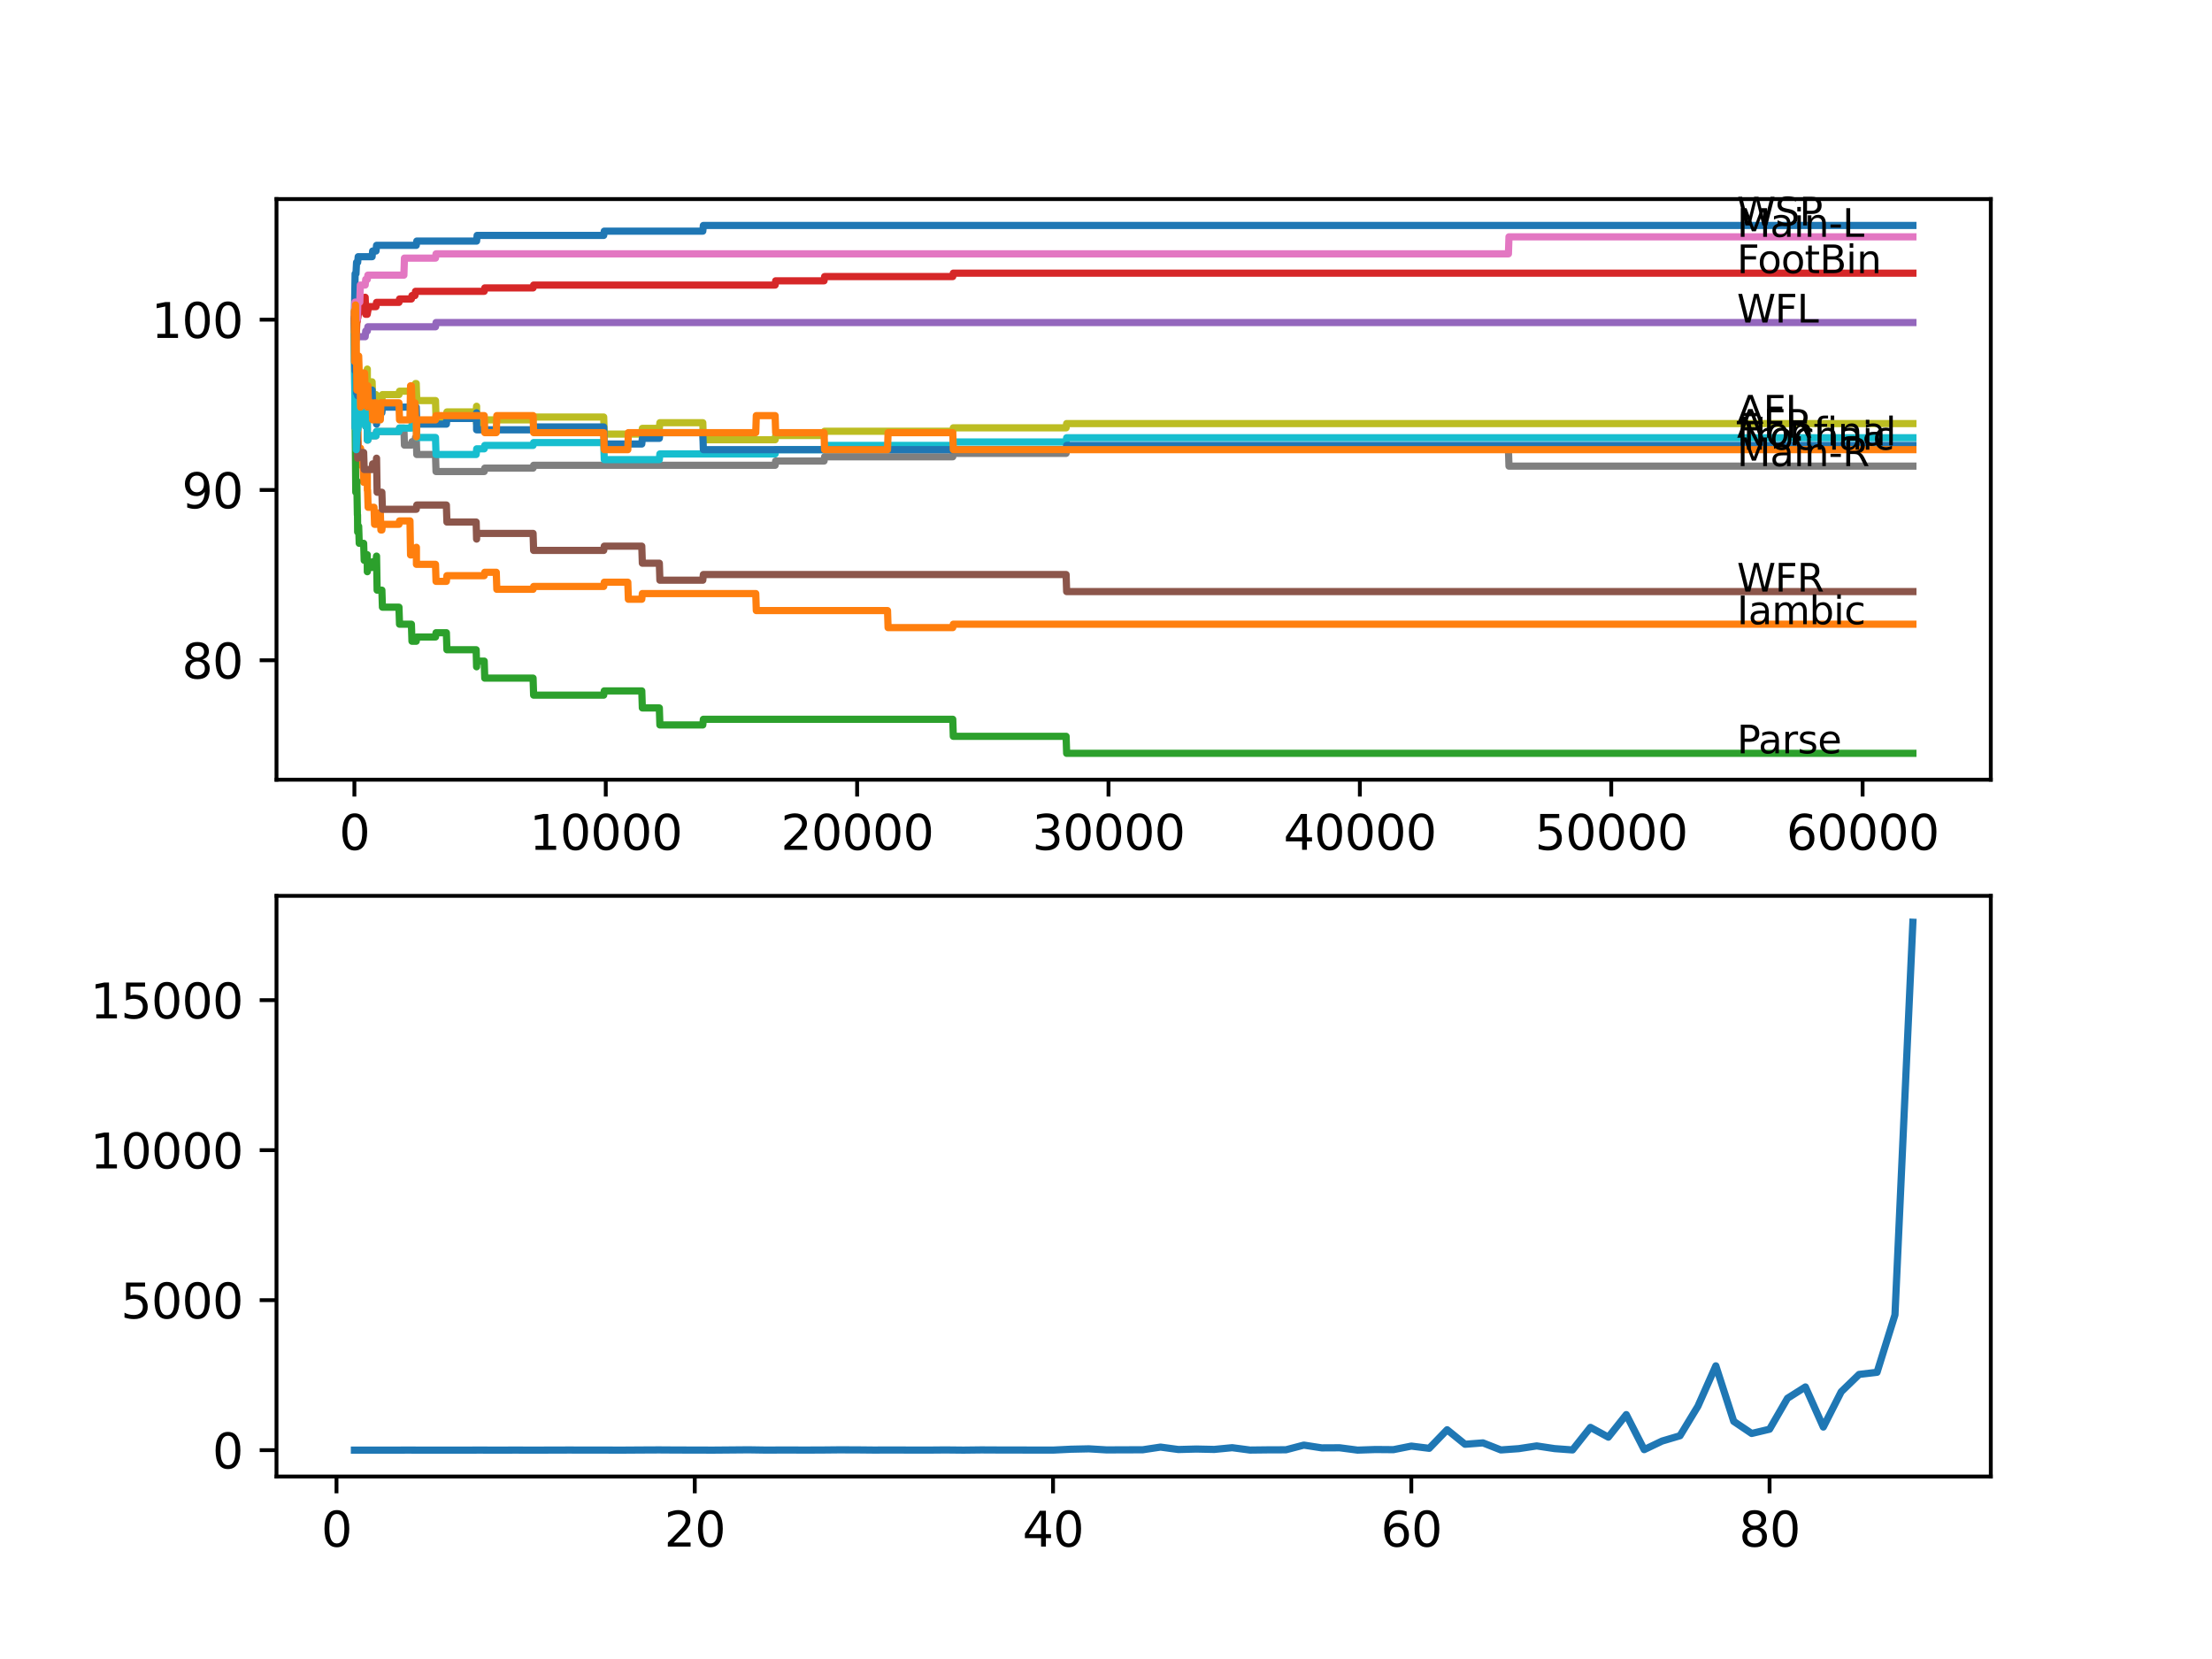 <?xml version="1.0" encoding="utf-8" standalone="no"?>
<!DOCTYPE svg PUBLIC "-//W3C//DTD SVG 1.1//EN"
  "http://www.w3.org/Graphics/SVG/1.1/DTD/svg11.dtd">
<svg xmlns:xlink="http://www.w3.org/1999/xlink" width="460.8pt" height="345.6pt" viewBox="0 0 460.8 345.6" xmlns="http://www.w3.org/2000/svg" version="1.1">
 <defs>
  <style type="text/css">*{stroke-linejoin: round; stroke-linecap: butt}</style>
 </defs>
 <g id="figure_1">
  <g id="patch_1">
   <path d="M 0 345.6 
L 460.8 345.6 
L 460.8 0 
L 0 0 
z
" style="fill: #ffffff"/>
  </g>
  <g id="axes_1">
   <g id="patch_2">
    <path d="M 57.6 162.432 
L 414.72 162.432 
L 414.72 41.472 
L 57.6 41.472 
z
" style="fill: #ffffff"/>
   </g>
   <g id="matplotlib.axis_1">
    <g id="xtick_1">
     <g id="line2d_1">
      <defs>
       <path id="md6b9e3a32b" d="M 0 0 
L 0 3.5 
" style="stroke: #000000; stroke-width: 0.8"/>
      </defs>
      <g>
       <use xlink:href="#md6b9e3a32b" x="73.827" y="162.432" style="stroke: #000000; stroke-width: 0.8"/>
      </g>
     </g>
     <g id="text_1">
      <!-- 0 -->
      <g transform="translate(70.646 177.03)scale(0.1 -0.1)">
       <defs>
        <path id="DejaVuSans-30" d="M 2034 4250 
Q 1547 4250 1301 3770 
Q 1056 3291 1056 2328 
Q 1056 1369 1301 889 
Q 1547 409 2034 409 
Q 2525 409 2770 889 
Q 3016 1369 3016 2328 
Q 3016 3291 2770 3770 
Q 2525 4250 2034 4250 
z
M 2034 4750 
Q 2819 4750 3233 4129 
Q 3647 3509 3647 2328 
Q 3647 1150 3233 529 
Q 2819 -91 2034 -91 
Q 1250 -91 836 529 
Q 422 1150 422 2328 
Q 422 3509 836 4129 
Q 1250 4750 2034 4750 
z
" transform="scale(0.016)"/>
       </defs>
       <use xlink:href="#DejaVuSans-30"/>
      </g>
     </g>
    </g>
    <g id="xtick_2">
     <g id="line2d_2">
      <g>
       <use xlink:href="#md6b9e3a32b" x="126.192" y="162.432" style="stroke: #000000; stroke-width: 0.8"/>
      </g>
     </g>
     <g id="text_2">
      <!-- 10000 -->
      <g transform="translate(110.286 177.03)scale(0.1 -0.1)">
       <defs>
        <path id="DejaVuSans-31" d="M 794 531 
L 1825 531 
L 1825 4091 
L 703 3866 
L 703 4441 
L 1819 4666 
L 2450 4666 
L 2450 531 
L 3481 531 
L 3481 0 
L 794 0 
L 794 531 
z
" transform="scale(0.016)"/>
       </defs>
       <use xlink:href="#DejaVuSans-31"/>
       <use xlink:href="#DejaVuSans-30" x="63.623"/>
       <use xlink:href="#DejaVuSans-30" x="127.246"/>
       <use xlink:href="#DejaVuSans-30" x="190.869"/>
       <use xlink:href="#DejaVuSans-30" x="254.492"/>
      </g>
     </g>
    </g>
    <g id="xtick_3">
     <g id="line2d_3">
      <g>
       <use xlink:href="#md6b9e3a32b" x="178.556" y="162.432" style="stroke: #000000; stroke-width: 0.8"/>
      </g>
     </g>
     <g id="text_3">
      <!-- 20000 -->
      <g transform="translate(162.65 177.03)scale(0.1 -0.1)">
       <defs>
        <path id="DejaVuSans-32" d="M 1228 531 
L 3431 531 
L 3431 0 
L 469 0 
L 469 531 
Q 828 903 1448 1529 
Q 2069 2156 2228 2338 
Q 2531 2678 2651 2914 
Q 2772 3150 2772 3378 
Q 2772 3750 2511 3984 
Q 2250 4219 1831 4219 
Q 1534 4219 1204 4116 
Q 875 4013 500 3803 
L 500 4441 
Q 881 4594 1212 4672 
Q 1544 4750 1819 4750 
Q 2544 4750 2975 4387 
Q 3406 4025 3406 3419 
Q 3406 3131 3298 2873 
Q 3191 2616 2906 2266 
Q 2828 2175 2409 1742 
Q 1991 1309 1228 531 
z
" transform="scale(0.016)"/>
       </defs>
       <use xlink:href="#DejaVuSans-32"/>
       <use xlink:href="#DejaVuSans-30" x="63.623"/>
       <use xlink:href="#DejaVuSans-30" x="127.246"/>
       <use xlink:href="#DejaVuSans-30" x="190.869"/>
       <use xlink:href="#DejaVuSans-30" x="254.492"/>
      </g>
     </g>
    </g>
    <g id="xtick_4">
     <g id="line2d_4">
      <g>
       <use xlink:href="#md6b9e3a32b" x="230.921" y="162.432" style="stroke: #000000; stroke-width: 0.8"/>
      </g>
     </g>
     <g id="text_4">
      <!-- 30000 -->
      <g transform="translate(215.015 177.03)scale(0.1 -0.1)">
       <defs>
        <path id="DejaVuSans-33" d="M 2597 2516 
Q 3050 2419 3304 2112 
Q 3559 1806 3559 1356 
Q 3559 666 3084 287 
Q 2609 -91 1734 -91 
Q 1441 -91 1130 -33 
Q 819 25 488 141 
L 488 750 
Q 750 597 1062 519 
Q 1375 441 1716 441 
Q 2309 441 2620 675 
Q 2931 909 2931 1356 
Q 2931 1769 2642 2001 
Q 2353 2234 1838 2234 
L 1294 2234 
L 1294 2753 
L 1863 2753 
Q 2328 2753 2575 2939 
Q 2822 3125 2822 3475 
Q 2822 3834 2567 4026 
Q 2313 4219 1838 4219 
Q 1578 4219 1281 4162 
Q 984 4106 628 3988 
L 628 4550 
Q 988 4650 1302 4700 
Q 1616 4750 1894 4750 
Q 2613 4750 3031 4423 
Q 3450 4097 3450 3541 
Q 3450 3153 3228 2886 
Q 3006 2619 2597 2516 
z
" transform="scale(0.016)"/>
       </defs>
       <use xlink:href="#DejaVuSans-33"/>
       <use xlink:href="#DejaVuSans-30" x="63.623"/>
       <use xlink:href="#DejaVuSans-30" x="127.246"/>
       <use xlink:href="#DejaVuSans-30" x="190.869"/>
       <use xlink:href="#DejaVuSans-30" x="254.492"/>
      </g>
     </g>
    </g>
    <g id="xtick_5">
     <g id="line2d_5">
      <g>
       <use xlink:href="#md6b9e3a32b" x="283.285" y="162.432" style="stroke: #000000; stroke-width: 0.8"/>
      </g>
     </g>
     <g id="text_5">
      <!-- 40000 -->
      <g transform="translate(267.379 177.03)scale(0.1 -0.1)">
       <defs>
        <path id="DejaVuSans-34" d="M 2419 4116 
L 825 1625 
L 2419 1625 
L 2419 4116 
z
M 2253 4666 
L 3047 4666 
L 3047 1625 
L 3713 1625 
L 3713 1100 
L 3047 1100 
L 3047 0 
L 2419 0 
L 2419 1100 
L 313 1100 
L 313 1709 
L 2253 4666 
z
" transform="scale(0.016)"/>
       </defs>
       <use xlink:href="#DejaVuSans-34"/>
       <use xlink:href="#DejaVuSans-30" x="63.623"/>
       <use xlink:href="#DejaVuSans-30" x="127.246"/>
       <use xlink:href="#DejaVuSans-30" x="190.869"/>
       <use xlink:href="#DejaVuSans-30" x="254.492"/>
      </g>
     </g>
    </g>
    <g id="xtick_6">
     <g id="line2d_6">
      <g>
       <use xlink:href="#md6b9e3a32b" x="335.65" y="162.432" style="stroke: #000000; stroke-width: 0.8"/>
      </g>
     </g>
     <g id="text_6">
      <!-- 50000 -->
      <g transform="translate(319.744 177.03)scale(0.1 -0.1)">
       <defs>
        <path id="DejaVuSans-35" d="M 691 4666 
L 3169 4666 
L 3169 4134 
L 1269 4134 
L 1269 2991 
Q 1406 3038 1543 3061 
Q 1681 3084 1819 3084 
Q 2600 3084 3056 2656 
Q 3513 2228 3513 1497 
Q 3513 744 3044 326 
Q 2575 -91 1722 -91 
Q 1428 -91 1123 -41 
Q 819 9 494 109 
L 494 744 
Q 775 591 1075 516 
Q 1375 441 1709 441 
Q 2250 441 2565 725 
Q 2881 1009 2881 1497 
Q 2881 1984 2565 2268 
Q 2250 2553 1709 2553 
Q 1456 2553 1204 2497 
Q 953 2441 691 2322 
L 691 4666 
z
" transform="scale(0.016)"/>
       </defs>
       <use xlink:href="#DejaVuSans-35"/>
       <use xlink:href="#DejaVuSans-30" x="63.623"/>
       <use xlink:href="#DejaVuSans-30" x="127.246"/>
       <use xlink:href="#DejaVuSans-30" x="190.869"/>
       <use xlink:href="#DejaVuSans-30" x="254.492"/>
      </g>
     </g>
    </g>
    <g id="xtick_7">
     <g id="line2d_7">
      <g>
       <use xlink:href="#md6b9e3a32b" x="388.014" y="162.432" style="stroke: #000000; stroke-width: 0.8"/>
      </g>
     </g>
     <g id="text_7">
      <!-- 60000 -->
      <g transform="translate(372.108 177.03)scale(0.1 -0.1)">
       <defs>
        <path id="DejaVuSans-36" d="M 2113 2584 
Q 1688 2584 1439 2293 
Q 1191 2003 1191 1497 
Q 1191 994 1439 701 
Q 1688 409 2113 409 
Q 2538 409 2786 701 
Q 3034 994 3034 1497 
Q 3034 2003 2786 2293 
Q 2538 2584 2113 2584 
z
M 3366 4563 
L 3366 3988 
Q 3128 4100 2886 4159 
Q 2644 4219 2406 4219 
Q 1781 4219 1451 3797 
Q 1122 3375 1075 2522 
Q 1259 2794 1537 2939 
Q 1816 3084 2150 3084 
Q 2853 3084 3261 2657 
Q 3669 2231 3669 1497 
Q 3669 778 3244 343 
Q 2819 -91 2113 -91 
Q 1303 -91 875 529 
Q 447 1150 447 2328 
Q 447 3434 972 4092 
Q 1497 4750 2381 4750 
Q 2619 4750 2861 4703 
Q 3103 4656 3366 4563 
z
" transform="scale(0.016)"/>
       </defs>
       <use xlink:href="#DejaVuSans-36"/>
       <use xlink:href="#DejaVuSans-30" x="63.623"/>
       <use xlink:href="#DejaVuSans-30" x="127.246"/>
       <use xlink:href="#DejaVuSans-30" x="190.869"/>
       <use xlink:href="#DejaVuSans-30" x="254.492"/>
      </g>
     </g>
    </g>
   </g>
   <g id="matplotlib.axis_2">
    <g id="ytick_1">
     <g id="line2d_8">
      <defs>
       <path id="mf898363748" d="M 0 0 
L -3.5 0 
" style="stroke: #000000; stroke-width: 0.8"/>
      </defs>
      <g>
       <use xlink:href="#mf898363748" x="57.6" y="137.542" style="stroke: #000000; stroke-width: 0.8"/>
      </g>
     </g>
     <g id="text_8">
      <!-- 80 -->
      <g transform="translate(37.875 141.342)scale(0.1 -0.1)">
       <defs>
        <path id="DejaVuSans-38" d="M 2034 2216 
Q 1584 2216 1326 1975 
Q 1069 1734 1069 1313 
Q 1069 891 1326 650 
Q 1584 409 2034 409 
Q 2484 409 2743 651 
Q 3003 894 3003 1313 
Q 3003 1734 2745 1975 
Q 2488 2216 2034 2216 
z
M 1403 2484 
Q 997 2584 770 2862 
Q 544 3141 544 3541 
Q 544 4100 942 4425 
Q 1341 4750 2034 4750 
Q 2731 4750 3128 4425 
Q 3525 4100 3525 3541 
Q 3525 3141 3298 2862 
Q 3072 2584 2669 2484 
Q 3125 2378 3379 2068 
Q 3634 1759 3634 1313 
Q 3634 634 3220 271 
Q 2806 -91 2034 -91 
Q 1263 -91 848 271 
Q 434 634 434 1313 
Q 434 1759 690 2068 
Q 947 2378 1403 2484 
z
M 1172 3481 
Q 1172 3119 1398 2916 
Q 1625 2713 2034 2713 
Q 2441 2713 2670 2916 
Q 2900 3119 2900 3481 
Q 2900 3844 2670 4047 
Q 2441 4250 2034 4250 
Q 1625 4250 1398 4047 
Q 1172 3844 1172 3481 
z
" transform="scale(0.016)"/>
       </defs>
       <use xlink:href="#DejaVuSans-38"/>
       <use xlink:href="#DejaVuSans-30" x="63.623"/>
      </g>
     </g>
    </g>
    <g id="ytick_2">
     <g id="line2d_9">
      <g>
       <use xlink:href="#mf898363748" x="57.6" y="102.07" style="stroke: #000000; stroke-width: 0.8"/>
      </g>
     </g>
     <g id="text_9">
      <!-- 90 -->
      <g transform="translate(37.875 105.869)scale(0.1 -0.1)">
       <defs>
        <path id="DejaVuSans-39" d="M 703 97 
L 703 672 
Q 941 559 1184 500 
Q 1428 441 1663 441 
Q 2288 441 2617 861 
Q 2947 1281 2994 2138 
Q 2813 1869 2534 1725 
Q 2256 1581 1919 1581 
Q 1219 1581 811 2004 
Q 403 2428 403 3163 
Q 403 3881 828 4315 
Q 1253 4750 1959 4750 
Q 2769 4750 3195 4129 
Q 3622 3509 3622 2328 
Q 3622 1225 3098 567 
Q 2575 -91 1691 -91 
Q 1453 -91 1209 -44 
Q 966 3 703 97 
z
M 1959 2075 
Q 2384 2075 2632 2365 
Q 2881 2656 2881 3163 
Q 2881 3666 2632 3958 
Q 2384 4250 1959 4250 
Q 1534 4250 1286 3958 
Q 1038 3666 1038 3163 
Q 1038 2656 1286 2365 
Q 1534 2075 1959 2075 
z
" transform="scale(0.016)"/>
       </defs>
       <use xlink:href="#DejaVuSans-39"/>
       <use xlink:href="#DejaVuSans-30" x="63.623"/>
      </g>
     </g>
    </g>
    <g id="ytick_3">
     <g id="line2d_10">
      <g>
       <use xlink:href="#mf898363748" x="57.6" y="66.598" style="stroke: #000000; stroke-width: 0.8"/>
      </g>
     </g>
     <g id="text_10">
      <!-- 100 -->
      <g transform="translate(31.512 70.397)scale(0.1 -0.1)">
       <use xlink:href="#DejaVuSans-31"/>
       <use xlink:href="#DejaVuSans-30" x="63.623"/>
       <use xlink:href="#DejaVuSans-30" x="127.246"/>
      </g>
     </g>
    </g>
   </g>
   <g id="line2d_11">
    <path d="M 73.833 65.416 
L 73.979 57.021 
L 74.157 57.021 
L 74.278 54.656 
L 74.508 54.656 
L 74.623 53.473 
L 77.514 53.473 
L 77.629 52.291 
L 78.331 52.291 
L 78.446 51.109 
L 86.709 51.109 
L 86.824 50.222 
L 99.282 50.222 
L 99.397 49.039 
L 125.763 49.039 
L 125.878 48.153 
L 146.405 48.153 
L 146.52 46.97 
L 398.487 46.97 
L 398.487 46.97 
" clip-path="url(#pb62532661e)" style="fill: none; stroke: #1f77b4; stroke-width: 1.5; stroke-linecap: square"/>
   </g>
   <g id="line2d_12">
    <path d="M 73.833 66.598 
L 73.854 66.598 
L 73.885 65.12 
L 73.917 70.441 
L 73.927 70.441 
L 73.943 70.441 
L 74.026 69.259 
L 74.032 72.806 
L 74.042 72.806 
L 74.063 72.806 
L 74.184 79.309 
L 74.33 79.309 
L 74.346 78.718 
L 74.377 85.812 
L 74.383 85.812 
L 74.398 85.812 
L 74.44 84.63 
L 74.445 88.177 
L 74.503 86.995 
L 74.529 86.995 
L 74.65 94.089 
L 74.718 94.089 
L 74.833 93.38 
L 75.11 93.38 
L 75.226 96.927 
L 75.645 96.927 
L 75.755 100.474 
L 75.87 99.292 
L 76.503 99.292 
L 76.519 98.582 
L 76.524 102.129 
L 76.571 102.129 
L 76.687 105.677 
L 77.912 105.677 
L 78.027 109.224 
L 78.441 109.224 
L 78.561 106.859 
L 79.232 106.859 
L 79.347 110.406 
L 79.551 110.406 
L 79.666 109.224 
L 83.112 109.224 
L 83.227 108.514 
L 85.405 108.514 
L 85.526 115.609 
L 85.704 115.609 
L 85.819 114.899 
L 86.709 114.899 
L 86.746 114.013 
L 86.751 117.56 
L 86.803 117.56 
L 90.72 117.56 
L 90.835 121.107 
L 92.988 121.107 
L 93.103 119.925 
L 100.869 119.925 
L 100.984 119.215 
L 103.382 119.215 
L 103.497 122.762 
L 111.048 122.762 
L 111.163 122.171 
L 125.763 122.171 
L 125.878 121.284 
L 130.784 121.284 
L 130.9 124.832 
L 133.696 124.832 
L 133.811 123.649 
L 157.438 123.649 
L 157.553 127.196 
L 184.887 127.196 
L 185.003 130.744 
L 198.476 130.744 
L 198.591 130.034 
L 398.487 130.034 
L 398.487 130.034 
" clip-path="url(#pb62532661e)" style="fill: none; stroke: #ff7f0e; stroke-width: 1.5; stroke-linecap: square"/>
   </g>
   <g id="line2d_13">
    <path d="M 73.833 65.416 
L 73.974 88.354 
L 73.985 88.354 
L 74.115 102.543 
L 74.157 102.543 
L 74.278 100.178 
L 74.33 100.178 
L 74.451 107.273 
L 74.482 107.273 
L 74.508 110.82 
L 74.592 109.638 
L 74.718 109.638 
L 74.833 113.185 
L 75.755 113.185 
L 75.87 116.732 
L 76.074 116.732 
L 76.189 115.55 
L 76.503 115.55 
L 76.519 119.097 
L 76.613 118.21 
L 77.514 118.21 
L 77.629 117.028 
L 78.331 117.028 
L 78.441 115.845 
L 78.561 122.94 
L 79.551 122.94 
L 79.666 126.487 
L 83.112 126.487 
L 83.227 130.034 
L 85.704 130.034 
L 85.819 133.581 
L 86.709 133.581 
L 86.824 132.695 
L 90.72 132.695 
L 90.835 131.808 
L 92.988 131.808 
L 93.103 135.355 
L 99.193 135.355 
L 99.282 138.902 
L 99.303 137.72 
L 100.869 137.72 
L 100.984 141.267 
L 111.048 141.267 
L 111.163 144.814 
L 125.763 144.814 
L 125.878 143.927 
L 133.696 143.927 
L 133.811 147.475 
L 137.351 147.475 
L 137.466 151.022 
L 146.405 151.022 
L 146.52 149.839 
L 198.476 149.839 
L 198.591 153.387 
L 222.087 153.387 
L 222.202 156.934 
L 398.487 156.934 
L 398.487 156.934 
" clip-path="url(#pb62532661e)" style="fill: none; stroke: #2ca02c; stroke-width: 1.5; stroke-linecap: square"/>
   </g>
   <g id="line2d_14">
    <path d="M 73.833 66.598 
L 73.948 70.441 
L 73.958 70.441 
L 73.985 73.988 
L 74.068 71.623 
L 74.189 70.323 
L 74.21 70.323 
L 74.335 67.071 
L 74.388 67.071 
L 74.503 66.184 
L 74.545 66.184 
L 74.66 65.297 
L 74.718 65.297 
L 74.833 64.588 
L 74.99 64.588 
L 75.11 62.814 
L 75.948 62.814 
L 76.063 61.928 
L 76.074 61.928 
L 76.189 65.475 
L 76.503 65.475 
L 76.619 64.765 
L 76.634 64.765 
L 76.749 63.879 
L 78.326 63.879 
L 78.441 62.992 
L 83.112 62.992 
L 83.227 62.282 
L 85.704 62.282 
L 85.819 61.573 
L 86.442 61.573 
L 86.557 60.686 
L 100.869 60.686 
L 100.984 59.977 
L 111.048 59.977 
L 111.163 59.385 
L 161.47 59.385 
L 161.585 58.499 
L 171.665 58.499 
L 171.78 57.612 
L 198.476 57.612 
L 198.591 56.902 
L 398.487 56.902 
L 398.487 56.902 
" clip-path="url(#pb62532661e)" style="fill: none; stroke: #d62728; stroke-width: 1.5; stroke-linecap: square"/>
   </g>
   <g id="line2d_15">
    <path d="M 73.833 66.598 
L 74.047 66.598 
L 74.163 70.145 
L 76.074 70.145 
L 76.189 68.963 
L 76.519 68.963 
L 76.634 68.076 
L 90.72 68.076 
L 90.835 67.189 
L 398.487 67.189 
L 398.487 67.189 
" clip-path="url(#pb62532661e)" style="fill: none; stroke: #9467bd; stroke-width: 1.5; stroke-linecap: square"/>
   </g>
   <g id="line2d_16">
    <path d="M 73.833 66.598 
L 73.838 66.598 
L 73.854 65.889 
L 73.875 75.348 
L 73.88 75.348 
L 73.901 75.348 
L 73.943 74.165 
L 73.99 80.078 
L 74.068 80.078 
L 74.157 87.172 
L 74.184 85.99 
L 74.194 85.99 
L 74.309 84.807 
L 74.33 84.807 
L 74.451 91.902 
L 74.482 91.902 
L 74.508 95.449 
L 74.592 94.266 
L 75.755 94.266 
L 75.87 97.814 
L 77.514 97.814 
L 77.629 96.631 
L 78.331 96.631 
L 78.441 95.449 
L 78.561 102.543 
L 79.551 102.543 
L 79.666 106.09 
L 86.709 106.09 
L 86.824 105.204 
L 92.988 105.204 
L 93.103 108.751 
L 99.193 108.751 
L 99.282 112.298 
L 99.303 111.116 
L 111.048 111.116 
L 111.163 114.663 
L 125.763 114.663 
L 125.878 113.776 
L 133.696 113.776 
L 133.811 117.323 
L 137.351 117.323 
L 137.466 120.87 
L 146.405 120.87 
L 146.52 119.688 
L 222.087 119.688 
L 222.202 123.235 
L 398.487 123.235 
L 398.487 123.235 
" clip-path="url(#pb62532661e)" style="fill: none; stroke: #8c564b; stroke-width: 1.5; stroke-linecap: square"/>
   </g>
   <g id="line2d_17">
    <path d="M 73.833 65.416 
L 73.838 65.416 
L 73.964 62.933 
L 74.047 62.933 
L 74.163 66.48 
L 74.435 66.48 
L 74.55 62.933 
L 74.948 62.933 
L 75.063 59.385 
L 76.074 59.385 
L 76.189 58.203 
L 76.519 58.203 
L 76.634 57.316 
L 84.138 57.316 
L 84.253 53.769 
L 90.72 53.769 
L 90.835 52.882 
L 314.233 52.882 
L 314.348 49.335 
L 398.487 49.335 
L 398.487 49.335 
" clip-path="url(#pb62532661e)" style="fill: none; stroke: #e377c2; stroke-width: 1.5; stroke-linecap: square"/>
   </g>
   <g id="line2d_18">
    <path d="M 73.833 70.145 
L 73.969 89.064 
L 74.047 89.064 
L 74.168 86.581 
L 74.21 86.581 
L 74.335 83.329 
L 74.388 83.329 
L 74.435 82.442 
L 74.44 85.99 
L 74.482 85.99 
L 74.545 85.99 
L 74.66 85.103 
L 74.718 85.103 
L 74.833 84.393 
L 74.948 84.393 
L 74.99 87.941 
L 75.058 86.167 
L 75.948 86.167 
L 76.063 85.28 
L 76.074 85.28 
L 76.189 88.827 
L 76.503 88.827 
L 76.519 88.118 
L 76.524 91.665 
L 76.592 91.665 
L 76.634 91.665 
L 76.749 90.778 
L 78.326 90.778 
L 78.441 89.891 
L 83.112 89.891 
L 83.227 89.182 
L 84.138 89.182 
L 84.253 92.729 
L 85.704 92.729 
L 85.819 92.02 
L 86.442 92.02 
L 86.557 91.133 
L 86.709 91.133 
L 86.824 94.68 
L 90.72 94.68 
L 90.835 98.227 
L 100.869 98.227 
L 100.984 97.518 
L 111.048 97.518 
L 111.163 96.927 
L 161.47 96.927 
L 161.585 96.04 
L 171.665 96.04 
L 171.78 95.153 
L 198.476 95.153 
L 198.591 94.444 
L 222.087 94.444 
L 222.202 93.557 
L 314.233 93.557 
L 314.348 97.104 
L 398.487 97.104 
L 398.487 97.104 
" clip-path="url(#pb62532661e)" style="fill: none; stroke: #7f7f7f; stroke-width: 1.5; stroke-linecap: square"/>
   </g>
   <g id="line2d_19">
    <path d="M 73.833 70.145 
L 73.838 68.963 
L 73.906 75.466 
L 73.911 75.466 
L 73.985 81.378 
L 74.026 80.196 
L 74.068 80.196 
L 74.157 78.895 
L 74.21 85.99 
L 74.273 84.216 
L 74.283 84.216 
L 74.414 80.669 
L 74.482 80.669 
L 74.508 79.486 
L 74.513 83.034 
L 74.582 82.147 
L 74.718 82.147 
L 74.833 81.437 
L 74.99 81.437 
L 75.11 79.664 
L 75.755 79.664 
L 75.87 78.481 
L 75.948 78.481 
L 76.063 77.594 
L 76.503 77.594 
L 76.519 76.885 
L 76.524 80.432 
L 76.592 80.432 
L 76.634 80.432 
L 76.749 79.545 
L 77.514 79.545 
L 77.629 83.093 
L 78.326 83.093 
L 78.331 82.206 
L 78.336 85.753 
L 78.42 85.753 
L 78.441 85.753 
L 78.561 83.388 
L 79.551 83.388 
L 79.666 82.206 
L 83.112 82.206 
L 83.227 81.496 
L 85.704 81.496 
L 85.819 80.787 
L 86.442 80.787 
L 86.557 79.9 
L 86.709 79.9 
L 86.824 83.447 
L 90.72 83.447 
L 90.835 86.995 
L 92.988 86.995 
L 93.103 85.812 
L 99.193 85.812 
L 99.282 84.63 
L 99.287 88.177 
L 99.292 88.177 
L 100.869 88.177 
L 100.984 87.468 
L 111.048 87.468 
L 111.163 86.876 
L 125.763 86.876 
L 125.878 90.424 
L 133.696 90.424 
L 133.811 89.241 
L 137.351 89.241 
L 137.466 88.059 
L 146.405 88.059 
L 146.52 91.606 
L 161.47 91.606 
L 161.585 90.719 
L 171.665 90.719 
L 171.78 89.832 
L 198.476 89.832 
L 198.591 89.123 
L 222.087 89.123 
L 222.202 88.236 
L 398.487 88.236 
L 398.487 88.236 
" clip-path="url(#pb62532661e)" style="fill: none; stroke: #bcbd22; stroke-width: 1.5; stroke-linecap: square"/>
   </g>
   <g id="line2d_20">
    <path d="M 73.833 70.145 
L 73.969 89.064 
L 74.047 89.064 
L 74.157 86.581 
L 74.21 93.675 
L 74.273 91.902 
L 74.283 91.902 
L 74.403 89.537 
L 74.545 89.537 
L 74.66 88.65 
L 74.718 88.65 
L 74.833 87.941 
L 74.99 87.941 
L 75.11 86.167 
L 75.948 86.167 
L 76.063 85.28 
L 76.074 85.28 
L 76.189 88.827 
L 76.503 88.827 
L 76.519 88.118 
L 76.524 91.665 
L 76.592 91.665 
L 76.634 91.665 
L 76.749 90.778 
L 78.326 90.778 
L 78.441 89.891 
L 83.112 89.891 
L 83.227 89.182 
L 85.704 89.182 
L 85.819 88.473 
L 86.442 88.473 
L 86.557 87.586 
L 86.709 87.586 
L 86.824 91.133 
L 90.72 91.133 
L 90.835 94.68 
L 99.193 94.68 
L 99.308 93.498 
L 100.869 93.498 
L 100.984 92.788 
L 111.048 92.788 
L 111.163 92.197 
L 125.763 92.197 
L 125.878 95.744 
L 137.351 95.744 
L 137.466 94.562 
L 161.47 94.562 
L 161.585 93.675 
L 171.665 93.675 
L 171.78 92.788 
L 198.476 92.788 
L 198.591 92.079 
L 222.087 92.079 
L 222.202 91.192 
L 398.487 91.192 
L 398.487 91.192 
" clip-path="url(#pb62532661e)" style="fill: none; stroke: #17becf; stroke-width: 1.5; stroke-linecap: square"/>
   </g>
   <g id="line2d_21">
    <path d="M 73.833 66.598 
L 73.838 66.598 
L 73.964 77.24 
L 73.985 77.24 
L 74.105 74.757 
L 74.157 74.757 
L 74.278 81.851 
L 74.33 81.851 
L 74.456 80.078 
L 74.482 80.078 
L 74.508 78.895 
L 74.513 82.442 
L 74.582 82.442 
L 75.755 82.442 
L 75.87 81.26 
L 77.514 81.26 
L 77.629 84.807 
L 78.331 84.807 
L 78.441 88.354 
L 78.561 85.99 
L 79.551 85.99 
L 79.666 84.807 
L 86.709 84.807 
L 86.824 88.354 
L 92.988 88.354 
L 93.103 87.172 
L 99.193 87.172 
L 99.282 85.99 
L 99.287 89.537 
L 99.292 89.537 
L 111.048 89.537 
L 111.163 88.946 
L 125.763 88.946 
L 125.878 92.493 
L 133.696 92.493 
L 133.811 91.31 
L 137.351 91.31 
L 137.466 90.128 
L 146.405 90.128 
L 146.52 93.675 
L 222.087 93.675 
L 222.202 92.788 
L 398.487 92.788 
L 398.487 92.788 
" clip-path="url(#pb62532661e)" style="fill: none; stroke: #1f77b4; stroke-width: 1.5; stroke-linecap: square"/>
   </g>
   <g id="line2d_22">
    <path d="M 73.833 66.598 
L 73.843 64.706 
L 73.885 71.801 
L 73.901 71.801 
L 73.911 75.348 
L 73.937 70.618 
L 74.006 70.618 
L 74.026 70.618 
L 74.068 63.524 
L 74.136 70.618 
L 74.168 70.618 
L 74.21 67.071 
L 74.236 74.165 
L 74.273 74.165 
L 74.283 74.165 
L 74.346 81.26 
L 74.398 77.713 
L 74.44 77.713 
L 74.545 74.165 
L 74.55 77.713 
L 74.555 77.713 
L 74.671 74.165 
L 74.718 74.165 
L 74.833 77.713 
L 74.99 77.713 
L 75.11 84.807 
L 75.226 81.26 
L 75.645 81.26 
L 75.76 77.713 
L 75.948 77.713 
L 76.063 81.26 
L 76.503 81.26 
L 76.519 84.807 
L 76.577 80.373 
L 76.608 80.373 
L 76.634 80.373 
L 76.749 83.92 
L 77.514 83.92 
L 77.629 87.468 
L 77.912 87.468 
L 78.027 83.92 
L 78.326 83.92 
L 78.441 87.468 
L 79.232 87.468 
L 79.347 83.92 
L 83.112 83.92 
L 83.227 87.468 
L 85.405 87.468 
L 85.526 80.373 
L 85.704 80.373 
L 85.819 83.92 
L 86.442 83.92 
L 86.557 87.468 
L 86.709 87.468 
L 86.746 91.015 
L 86.819 87.468 
L 90.72 87.468 
L 90.835 86.581 
L 100.869 86.581 
L 100.984 90.128 
L 103.382 90.128 
L 103.497 86.581 
L 111.048 86.581 
L 111.163 90.128 
L 125.763 90.128 
L 125.878 93.675 
L 130.784 93.675 
L 130.9 90.128 
L 157.438 90.128 
L 157.553 86.581 
L 161.47 86.581 
L 161.585 90.128 
L 171.665 90.128 
L 171.78 93.675 
L 184.887 93.675 
L 185.003 90.128 
L 198.476 90.128 
L 198.591 93.675 
L 398.487 93.675 
L 398.487 93.675 
" clip-path="url(#pb62532661e)" style="fill: none; stroke: #ff7f0e; stroke-width: 1.5; stroke-linecap: square"/>
   </g>
   <g id="patch_3">
    <path d="M 57.6 162.432 
L 57.6 41.472 
" style="fill: none; stroke: #000000; stroke-width: 0.8; stroke-linejoin: miter; stroke-linecap: square"/>
   </g>
   <g id="patch_4">
    <path d="M 414.72 162.432 
L 414.72 41.472 
" style="fill: none; stroke: #000000; stroke-width: 0.8; stroke-linejoin: miter; stroke-linecap: square"/>
   </g>
   <g id="patch_5">
    <path d="M 57.6 162.432 
L 414.72 162.432 
" style="fill: none; stroke: #000000; stroke-width: 0.8; stroke-linejoin: miter; stroke-linecap: square"/>
   </g>
   <g id="patch_6">
    <path d="M 57.6 41.472 
L 414.72 41.472 
" style="fill: none; stroke: #000000; stroke-width: 0.8; stroke-linejoin: miter; stroke-linecap: square"/>
   </g>
   <g id="text_11">
    <!-- WSP -->
    <g transform="translate(361.832 46.97)scale(0.08 -0.08)">
     <defs>
      <path id="DejaVuSans-57" d="M 213 4666 
L 850 4666 
L 1831 722 
L 2809 4666 
L 3519 4666 
L 4500 722 
L 5478 4666 
L 6119 4666 
L 4947 0 
L 4153 0 
L 3169 4050 
L 2175 0 
L 1381 0 
L 213 4666 
z
" transform="scale(0.016)"/>
      <path id="DejaVuSans-53" d="M 3425 4513 
L 3425 3897 
Q 3066 4069 2747 4153 
Q 2428 4238 2131 4238 
Q 1616 4238 1336 4038 
Q 1056 3838 1056 3469 
Q 1056 3159 1242 3001 
Q 1428 2844 1947 2747 
L 2328 2669 
Q 3034 2534 3370 2195 
Q 3706 1856 3706 1288 
Q 3706 609 3251 259 
Q 2797 -91 1919 -91 
Q 1588 -91 1214 -16 
Q 841 59 441 206 
L 441 856 
Q 825 641 1194 531 
Q 1563 422 1919 422 
Q 2459 422 2753 634 
Q 3047 847 3047 1241 
Q 3047 1584 2836 1778 
Q 2625 1972 2144 2069 
L 1759 2144 
Q 1053 2284 737 2584 
Q 422 2884 422 3419 
Q 422 4038 858 4394 
Q 1294 4750 2059 4750 
Q 2388 4750 2728 4690 
Q 3069 4631 3425 4513 
z
" transform="scale(0.016)"/>
      <path id="DejaVuSans-50" d="M 1259 4147 
L 1259 2394 
L 2053 2394 
Q 2494 2394 2734 2622 
Q 2975 2850 2975 3272 
Q 2975 3691 2734 3919 
Q 2494 4147 2053 4147 
L 1259 4147 
z
M 628 4666 
L 2053 4666 
Q 2838 4666 3239 4311 
Q 3641 3956 3641 3272 
Q 3641 2581 3239 2228 
Q 2838 1875 2053 1875 
L 1259 1875 
L 1259 0 
L 628 0 
L 628 4666 
z
" transform="scale(0.016)"/>
     </defs>
     <use xlink:href="#DejaVuSans-57"/>
     <use xlink:href="#DejaVuSans-53" x="98.877"/>
     <use xlink:href="#DejaVuSans-50" x="162.354"/>
    </g>
   </g>
   <g id="text_12">
    <!-- Iambic -->
    <g transform="translate(361.832 130.034)scale(0.08 -0.08)">
     <defs>
      <path id="DejaVuSans-49" d="M 628 4666 
L 1259 4666 
L 1259 0 
L 628 0 
L 628 4666 
z
" transform="scale(0.016)"/>
      <path id="DejaVuSans-61" d="M 2194 1759 
Q 1497 1759 1228 1600 
Q 959 1441 959 1056 
Q 959 750 1161 570 
Q 1363 391 1709 391 
Q 2188 391 2477 730 
Q 2766 1069 2766 1631 
L 2766 1759 
L 2194 1759 
z
M 3341 1997 
L 3341 0 
L 2766 0 
L 2766 531 
Q 2569 213 2275 61 
Q 1981 -91 1556 -91 
Q 1019 -91 701 211 
Q 384 513 384 1019 
Q 384 1609 779 1909 
Q 1175 2209 1959 2209 
L 2766 2209 
L 2766 2266 
Q 2766 2663 2505 2880 
Q 2244 3097 1772 3097 
Q 1472 3097 1187 3025 
Q 903 2953 641 2809 
L 641 3341 
Q 956 3463 1253 3523 
Q 1550 3584 1831 3584 
Q 2591 3584 2966 3190 
Q 3341 2797 3341 1997 
z
" transform="scale(0.016)"/>
      <path id="DejaVuSans-6d" d="M 3328 2828 
Q 3544 3216 3844 3400 
Q 4144 3584 4550 3584 
Q 5097 3584 5394 3201 
Q 5691 2819 5691 2113 
L 5691 0 
L 5113 0 
L 5113 2094 
Q 5113 2597 4934 2840 
Q 4756 3084 4391 3084 
Q 3944 3084 3684 2787 
Q 3425 2491 3425 1978 
L 3425 0 
L 2847 0 
L 2847 2094 
Q 2847 2600 2669 2842 
Q 2491 3084 2119 3084 
Q 1678 3084 1418 2786 
Q 1159 2488 1159 1978 
L 1159 0 
L 581 0 
L 581 3500 
L 1159 3500 
L 1159 2956 
Q 1356 3278 1631 3431 
Q 1906 3584 2284 3584 
Q 2666 3584 2933 3390 
Q 3200 3197 3328 2828 
z
" transform="scale(0.016)"/>
      <path id="DejaVuSans-62" d="M 3116 1747 
Q 3116 2381 2855 2742 
Q 2594 3103 2138 3103 
Q 1681 3103 1420 2742 
Q 1159 2381 1159 1747 
Q 1159 1113 1420 752 
Q 1681 391 2138 391 
Q 2594 391 2855 752 
Q 3116 1113 3116 1747 
z
M 1159 2969 
Q 1341 3281 1617 3432 
Q 1894 3584 2278 3584 
Q 2916 3584 3314 3078 
Q 3713 2572 3713 1747 
Q 3713 922 3314 415 
Q 2916 -91 2278 -91 
Q 1894 -91 1617 61 
Q 1341 213 1159 525 
L 1159 0 
L 581 0 
L 581 4863 
L 1159 4863 
L 1159 2969 
z
" transform="scale(0.016)"/>
      <path id="DejaVuSans-69" d="M 603 3500 
L 1178 3500 
L 1178 0 
L 603 0 
L 603 3500 
z
M 603 4863 
L 1178 4863 
L 1178 4134 
L 603 4134 
L 603 4863 
z
" transform="scale(0.016)"/>
      <path id="DejaVuSans-63" d="M 3122 3366 
L 3122 2828 
Q 2878 2963 2633 3030 
Q 2388 3097 2138 3097 
Q 1578 3097 1268 2742 
Q 959 2388 959 1747 
Q 959 1106 1268 751 
Q 1578 397 2138 397 
Q 2388 397 2633 464 
Q 2878 531 3122 666 
L 3122 134 
Q 2881 22 2623 -34 
Q 2366 -91 2075 -91 
Q 1284 -91 818 406 
Q 353 903 353 1747 
Q 353 2603 823 3093 
Q 1294 3584 2113 3584 
Q 2378 3584 2631 3529 
Q 2884 3475 3122 3366 
z
" transform="scale(0.016)"/>
     </defs>
     <use xlink:href="#DejaVuSans-49"/>
     <use xlink:href="#DejaVuSans-61" x="29.492"/>
     <use xlink:href="#DejaVuSans-6d" x="90.771"/>
     <use xlink:href="#DejaVuSans-62" x="188.184"/>
     <use xlink:href="#DejaVuSans-69" x="251.66"/>
     <use xlink:href="#DejaVuSans-63" x="279.443"/>
    </g>
   </g>
   <g id="text_13">
    <!-- Parse -->
    <g transform="translate(361.832 156.934)scale(0.08 -0.08)">
     <defs>
      <path id="DejaVuSans-72" d="M 2631 2963 
Q 2534 3019 2420 3045 
Q 2306 3072 2169 3072 
Q 1681 3072 1420 2755 
Q 1159 2438 1159 1844 
L 1159 0 
L 581 0 
L 581 3500 
L 1159 3500 
L 1159 2956 
Q 1341 3275 1631 3429 
Q 1922 3584 2338 3584 
Q 2397 3584 2469 3576 
Q 2541 3569 2628 3553 
L 2631 2963 
z
" transform="scale(0.016)"/>
      <path id="DejaVuSans-73" d="M 2834 3397 
L 2834 2853 
Q 2591 2978 2328 3040 
Q 2066 3103 1784 3103 
Q 1356 3103 1142 2972 
Q 928 2841 928 2578 
Q 928 2378 1081 2264 
Q 1234 2150 1697 2047 
L 1894 2003 
Q 2506 1872 2764 1633 
Q 3022 1394 3022 966 
Q 3022 478 2636 193 
Q 2250 -91 1575 -91 
Q 1294 -91 989 -36 
Q 684 19 347 128 
L 347 722 
Q 666 556 975 473 
Q 1284 391 1588 391 
Q 1994 391 2212 530 
Q 2431 669 2431 922 
Q 2431 1156 2273 1281 
Q 2116 1406 1581 1522 
L 1381 1569 
Q 847 1681 609 1914 
Q 372 2147 372 2553 
Q 372 3047 722 3315 
Q 1072 3584 1716 3584 
Q 2034 3584 2315 3537 
Q 2597 3491 2834 3397 
z
" transform="scale(0.016)"/>
      <path id="DejaVuSans-65" d="M 3597 1894 
L 3597 1613 
L 953 1613 
Q 991 1019 1311 708 
Q 1631 397 2203 397 
Q 2534 397 2845 478 
Q 3156 559 3463 722 
L 3463 178 
Q 3153 47 2828 -22 
Q 2503 -91 2169 -91 
Q 1331 -91 842 396 
Q 353 884 353 1716 
Q 353 2575 817 3079 
Q 1281 3584 2069 3584 
Q 2775 3584 3186 3129 
Q 3597 2675 3597 1894 
z
M 3022 2063 
Q 3016 2534 2758 2815 
Q 2500 3097 2075 3097 
Q 1594 3097 1305 2825 
Q 1016 2553 972 2059 
L 3022 2063 
z
" transform="scale(0.016)"/>
     </defs>
     <use xlink:href="#DejaVuSans-50"/>
     <use xlink:href="#DejaVuSans-61" x="55.803"/>
     <use xlink:href="#DejaVuSans-72" x="117.082"/>
     <use xlink:href="#DejaVuSans-73" x="158.195"/>
     <use xlink:href="#DejaVuSans-65" x="210.295"/>
    </g>
   </g>
   <g id="text_14">
    <!-- FootBin -->
    <g transform="translate(361.832 56.902)scale(0.08 -0.08)">
     <defs>
      <path id="DejaVuSans-46" d="M 628 4666 
L 3309 4666 
L 3309 4134 
L 1259 4134 
L 1259 2759 
L 3109 2759 
L 3109 2228 
L 1259 2228 
L 1259 0 
L 628 0 
L 628 4666 
z
" transform="scale(0.016)"/>
      <path id="DejaVuSans-6f" d="M 1959 3097 
Q 1497 3097 1228 2736 
Q 959 2375 959 1747 
Q 959 1119 1226 758 
Q 1494 397 1959 397 
Q 2419 397 2687 759 
Q 2956 1122 2956 1747 
Q 2956 2369 2687 2733 
Q 2419 3097 1959 3097 
z
M 1959 3584 
Q 2709 3584 3137 3096 
Q 3566 2609 3566 1747 
Q 3566 888 3137 398 
Q 2709 -91 1959 -91 
Q 1206 -91 779 398 
Q 353 888 353 1747 
Q 353 2609 779 3096 
Q 1206 3584 1959 3584 
z
" transform="scale(0.016)"/>
      <path id="DejaVuSans-74" d="M 1172 4494 
L 1172 3500 
L 2356 3500 
L 2356 3053 
L 1172 3053 
L 1172 1153 
Q 1172 725 1289 603 
Q 1406 481 1766 481 
L 2356 481 
L 2356 0 
L 1766 0 
Q 1100 0 847 248 
Q 594 497 594 1153 
L 594 3053 
L 172 3053 
L 172 3500 
L 594 3500 
L 594 4494 
L 1172 4494 
z
" transform="scale(0.016)"/>
      <path id="DejaVuSans-42" d="M 1259 2228 
L 1259 519 
L 2272 519 
Q 2781 519 3026 730 
Q 3272 941 3272 1375 
Q 3272 1813 3026 2020 
Q 2781 2228 2272 2228 
L 1259 2228 
z
M 1259 4147 
L 1259 2741 
L 2194 2741 
Q 2656 2741 2882 2914 
Q 3109 3088 3109 3444 
Q 3109 3797 2882 3972 
Q 2656 4147 2194 4147 
L 1259 4147 
z
M 628 4666 
L 2241 4666 
Q 2963 4666 3353 4366 
Q 3744 4066 3744 3513 
Q 3744 3084 3544 2831 
Q 3344 2578 2956 2516 
Q 3422 2416 3680 2098 
Q 3938 1781 3938 1306 
Q 3938 681 3513 340 
Q 3088 0 2303 0 
L 628 0 
L 628 4666 
z
" transform="scale(0.016)"/>
      <path id="DejaVuSans-6e" d="M 3513 2113 
L 3513 0 
L 2938 0 
L 2938 2094 
Q 2938 2591 2744 2837 
Q 2550 3084 2163 3084 
Q 1697 3084 1428 2787 
Q 1159 2491 1159 1978 
L 1159 0 
L 581 0 
L 581 3500 
L 1159 3500 
L 1159 2956 
Q 1366 3272 1645 3428 
Q 1925 3584 2291 3584 
Q 2894 3584 3203 3211 
Q 3513 2838 3513 2113 
z
" transform="scale(0.016)"/>
     </defs>
     <use xlink:href="#DejaVuSans-46"/>
     <use xlink:href="#DejaVuSans-6f" x="53.895"/>
     <use xlink:href="#DejaVuSans-6f" x="115.076"/>
     <use xlink:href="#DejaVuSans-74" x="176.258"/>
     <use xlink:href="#DejaVuSans-42" x="215.467"/>
     <use xlink:href="#DejaVuSans-69" x="284.07"/>
     <use xlink:href="#DejaVuSans-6e" x="311.854"/>
    </g>
   </g>
   <g id="text_15">
    <!-- WFL -->
    <g transform="translate(361.832 67.189)scale(0.08 -0.08)">
     <defs>
      <path id="DejaVuSans-4c" d="M 628 4666 
L 1259 4666 
L 1259 531 
L 3531 531 
L 3531 0 
L 628 0 
L 628 4666 
z
" transform="scale(0.016)"/>
     </defs>
     <use xlink:href="#DejaVuSans-57"/>
     <use xlink:href="#DejaVuSans-46" x="98.877"/>
     <use xlink:href="#DejaVuSans-4c" x="156.396"/>
    </g>
   </g>
   <g id="text_16">
    <!-- WFR -->
    <g transform="translate(361.832 123.235)scale(0.08 -0.08)">
     <defs>
      <path id="DejaVuSans-52" d="M 2841 2188 
Q 3044 2119 3236 1894 
Q 3428 1669 3622 1275 
L 4263 0 
L 3584 0 
L 2988 1197 
Q 2756 1666 2539 1819 
Q 2322 1972 1947 1972 
L 1259 1972 
L 1259 0 
L 628 0 
L 628 4666 
L 2053 4666 
Q 2853 4666 3247 4331 
Q 3641 3997 3641 3322 
Q 3641 2881 3436 2590 
Q 3231 2300 2841 2188 
z
M 1259 4147 
L 1259 2491 
L 2053 2491 
Q 2509 2491 2742 2702 
Q 2975 2913 2975 3322 
Q 2975 3731 2742 3939 
Q 2509 4147 2053 4147 
L 1259 4147 
z
" transform="scale(0.016)"/>
     </defs>
     <use xlink:href="#DejaVuSans-57"/>
     <use xlink:href="#DejaVuSans-46" x="98.877"/>
     <use xlink:href="#DejaVuSans-52" x="156.396"/>
    </g>
   </g>
   <g id="text_17">
    <!-- Main-L -->
    <g transform="translate(361.832 49.335)scale(0.08 -0.08)">
     <defs>
      <path id="DejaVuSans-4d" d="M 628 4666 
L 1569 4666 
L 2759 1491 
L 3956 4666 
L 4897 4666 
L 4897 0 
L 4281 0 
L 4281 4097 
L 3078 897 
L 2444 897 
L 1241 4097 
L 1241 0 
L 628 0 
L 628 4666 
z
" transform="scale(0.016)"/>
      <path id="DejaVuSans-2d" d="M 313 2009 
L 1997 2009 
L 1997 1497 
L 313 1497 
L 313 2009 
z
" transform="scale(0.016)"/>
     </defs>
     <use xlink:href="#DejaVuSans-4d"/>
     <use xlink:href="#DejaVuSans-61" x="86.279"/>
     <use xlink:href="#DejaVuSans-69" x="147.559"/>
     <use xlink:href="#DejaVuSans-6e" x="175.342"/>
     <use xlink:href="#DejaVuSans-2d" x="238.721"/>
     <use xlink:href="#DejaVuSans-4c" x="274.805"/>
    </g>
   </g>
   <g id="text_18">
    <!-- Main-R -->
    <g transform="translate(361.832 97.104)scale(0.08 -0.08)">
     <use xlink:href="#DejaVuSans-4d"/>
     <use xlink:href="#DejaVuSans-61" x="86.279"/>
     <use xlink:href="#DejaVuSans-69" x="147.559"/>
     <use xlink:href="#DejaVuSans-6e" x="175.342"/>
     <use xlink:href="#DejaVuSans-2d" x="238.721"/>
     <use xlink:href="#DejaVuSans-52" x="274.805"/>
    </g>
   </g>
   <g id="text_19">
    <!-- AFL -->
    <g transform="translate(361.832 88.236)scale(0.08 -0.08)">
     <defs>
      <path id="DejaVuSans-41" d="M 2188 4044 
L 1331 1722 
L 3047 1722 
L 2188 4044 
z
M 1831 4666 
L 2547 4666 
L 4325 0 
L 3669 0 
L 3244 1197 
L 1141 1197 
L 716 0 
L 50 0 
L 1831 4666 
z
" transform="scale(0.016)"/>
     </defs>
     <use xlink:href="#DejaVuSans-41"/>
     <use xlink:href="#DejaVuSans-46" x="68.408"/>
     <use xlink:href="#DejaVuSans-4c" x="125.928"/>
    </g>
   </g>
   <g id="text_20">
    <!-- AFR -->
    <g transform="translate(361.832 91.192)scale(0.08 -0.08)">
     <use xlink:href="#DejaVuSans-41"/>
     <use xlink:href="#DejaVuSans-46" x="68.408"/>
     <use xlink:href="#DejaVuSans-52" x="125.928"/>
    </g>
   </g>
   <g id="text_21">
    <!-- Nonfinal -->
    <g transform="translate(361.832 92.788)scale(0.08 -0.08)">
     <defs>
      <path id="DejaVuSans-4e" d="M 628 4666 
L 1478 4666 
L 3547 763 
L 3547 4666 
L 4159 4666 
L 4159 0 
L 3309 0 
L 1241 3903 
L 1241 0 
L 628 0 
L 628 4666 
z
" transform="scale(0.016)"/>
      <path id="DejaVuSans-66" d="M 2375 4863 
L 2375 4384 
L 1825 4384 
Q 1516 4384 1395 4259 
Q 1275 4134 1275 3809 
L 1275 3500 
L 2222 3500 
L 2222 3053 
L 1275 3053 
L 1275 0 
L 697 0 
L 697 3053 
L 147 3053 
L 147 3500 
L 697 3500 
L 697 3744 
Q 697 4328 969 4595 
Q 1241 4863 1831 4863 
L 2375 4863 
z
" transform="scale(0.016)"/>
      <path id="DejaVuSans-6c" d="M 603 4863 
L 1178 4863 
L 1178 0 
L 603 0 
L 603 4863 
z
" transform="scale(0.016)"/>
     </defs>
     <use xlink:href="#DejaVuSans-4e"/>
     <use xlink:href="#DejaVuSans-6f" x="74.805"/>
     <use xlink:href="#DejaVuSans-6e" x="135.986"/>
     <use xlink:href="#DejaVuSans-66" x="199.365"/>
     <use xlink:href="#DejaVuSans-69" x="234.57"/>
     <use xlink:href="#DejaVuSans-6e" x="262.354"/>
     <use xlink:href="#DejaVuSans-61" x="325.732"/>
     <use xlink:href="#DejaVuSans-6c" x="387.012"/>
    </g>
   </g>
   <g id="text_22">
    <!-- Trochaic -->
    <g transform="translate(361.832 93.675)scale(0.08 -0.08)">
     <defs>
      <path id="DejaVuSans-54" d="M -19 4666 
L 3928 4666 
L 3928 4134 
L 2272 4134 
L 2272 0 
L 1638 0 
L 1638 4134 
L -19 4134 
L -19 4666 
z
" transform="scale(0.016)"/>
      <path id="DejaVuSans-68" d="M 3513 2113 
L 3513 0 
L 2938 0 
L 2938 2094 
Q 2938 2591 2744 2837 
Q 2550 3084 2163 3084 
Q 1697 3084 1428 2787 
Q 1159 2491 1159 1978 
L 1159 0 
L 581 0 
L 581 4863 
L 1159 4863 
L 1159 2956 
Q 1366 3272 1645 3428 
Q 1925 3584 2291 3584 
Q 2894 3584 3203 3211 
Q 3513 2838 3513 2113 
z
" transform="scale(0.016)"/>
     </defs>
     <use xlink:href="#DejaVuSans-54"/>
     <use xlink:href="#DejaVuSans-72" x="46.334"/>
     <use xlink:href="#DejaVuSans-6f" x="85.197"/>
     <use xlink:href="#DejaVuSans-63" x="146.379"/>
     <use xlink:href="#DejaVuSans-68" x="201.359"/>
     <use xlink:href="#DejaVuSans-61" x="264.738"/>
     <use xlink:href="#DejaVuSans-69" x="326.018"/>
     <use xlink:href="#DejaVuSans-63" x="353.801"/>
    </g>
   </g>
  </g>
  <g id="axes_2">
   <g id="patch_7">
    <path d="M 57.6 307.584 
L 414.72 307.584 
L 414.72 186.624 
L 57.6 186.624 
z
" style="fill: #ffffff"/>
   </g>
   <g id="matplotlib.axis_3">
    <g id="xtick_8">
     <g id="line2d_23">
      <g>
       <use xlink:href="#md6b9e3a32b" x="70.101" y="307.584" style="stroke: #000000; stroke-width: 0.8"/>
      </g>
     </g>
     <g id="text_23">
      <!-- 0 -->
      <g transform="translate(66.92 322.182)scale(0.1 -0.1)">
       <use xlink:href="#DejaVuSans-30"/>
      </g>
     </g>
    </g>
    <g id="xtick_9">
     <g id="line2d_24">
      <g>
       <use xlink:href="#md6b9e3a32b" x="144.734" y="307.584" style="stroke: #000000; stroke-width: 0.8"/>
      </g>
     </g>
     <g id="text_24">
      <!-- 20 -->
      <g transform="translate(138.372 322.182)scale(0.1 -0.1)">
       <use xlink:href="#DejaVuSans-32"/>
       <use xlink:href="#DejaVuSans-30" x="63.623"/>
      </g>
     </g>
    </g>
    <g id="xtick_10">
     <g id="line2d_25">
      <g>
       <use xlink:href="#md6b9e3a32b" x="219.368" y="307.584" style="stroke: #000000; stroke-width: 0.8"/>
      </g>
     </g>
     <g id="text_25">
      <!-- 40 -->
      <g transform="translate(213.005 322.182)scale(0.1 -0.1)">
       <use xlink:href="#DejaVuSans-34"/>
       <use xlink:href="#DejaVuSans-30" x="63.623"/>
      </g>
     </g>
    </g>
    <g id="xtick_11">
     <g id="line2d_26">
      <g>
       <use xlink:href="#md6b9e3a32b" x="294.001" y="307.584" style="stroke: #000000; stroke-width: 0.8"/>
      </g>
     </g>
     <g id="text_26">
      <!-- 60 -->
      <g transform="translate(287.638 322.182)scale(0.1 -0.1)">
       <use xlink:href="#DejaVuSans-36"/>
       <use xlink:href="#DejaVuSans-30" x="63.623"/>
      </g>
     </g>
    </g>
    <g id="xtick_12">
     <g id="line2d_27">
      <g>
       <use xlink:href="#md6b9e3a32b" x="368.634" y="307.584" style="stroke: #000000; stroke-width: 0.8"/>
      </g>
     </g>
     <g id="text_27">
      <!-- 80 -->
      <g transform="translate(362.271 322.182)scale(0.1 -0.1)">
       <use xlink:href="#DejaVuSans-38"/>
       <use xlink:href="#DejaVuSans-30" x="63.623"/>
      </g>
     </g>
    </g>
   </g>
   <g id="matplotlib.axis_4">
    <g id="ytick_4">
     <g id="line2d_28">
      <g>
       <use xlink:href="#mf898363748" x="57.6" y="302.092" style="stroke: #000000; stroke-width: 0.8"/>
      </g>
     </g>
     <g id="text_28">
      <!-- 0 -->
      <g transform="translate(44.237 305.891)scale(0.1 -0.1)">
       <use xlink:href="#DejaVuSans-30"/>
      </g>
     </g>
    </g>
    <g id="ytick_5">
     <g id="line2d_29">
      <g>
       <use xlink:href="#mf898363748" x="57.6" y="270.845" style="stroke: #000000; stroke-width: 0.8"/>
      </g>
     </g>
     <g id="text_29">
      <!-- 5000 -->
      <g transform="translate(25.15 274.645)scale(0.1 -0.1)">
       <use xlink:href="#DejaVuSans-35"/>
       <use xlink:href="#DejaVuSans-30" x="63.623"/>
       <use xlink:href="#DejaVuSans-30" x="127.246"/>
       <use xlink:href="#DejaVuSans-30" x="190.869"/>
      </g>
     </g>
    </g>
    <g id="ytick_6">
     <g id="line2d_30">
      <g>
       <use xlink:href="#mf898363748" x="57.6" y="239.599" style="stroke: #000000; stroke-width: 0.8"/>
      </g>
     </g>
     <g id="text_30">
      <!-- 10000 -->
      <g transform="translate(18.788 243.398)scale(0.1 -0.1)">
       <use xlink:href="#DejaVuSans-31"/>
       <use xlink:href="#DejaVuSans-30" x="63.623"/>
       <use xlink:href="#DejaVuSans-30" x="127.246"/>
       <use xlink:href="#DejaVuSans-30" x="190.869"/>
       <use xlink:href="#DejaVuSans-30" x="254.492"/>
      </g>
     </g>
    </g>
    <g id="ytick_7">
     <g id="line2d_31">
      <g>
       <use xlink:href="#mf898363748" x="57.6" y="208.352" style="stroke: #000000; stroke-width: 0.8"/>
      </g>
     </g>
     <g id="text_31">
      <!-- 15000 -->
      <g transform="translate(18.788 212.151)scale(0.1 -0.1)">
       <use xlink:href="#DejaVuSans-31"/>
       <use xlink:href="#DejaVuSans-35" x="63.623"/>
       <use xlink:href="#DejaVuSans-30" x="127.246"/>
       <use xlink:href="#DejaVuSans-30" x="190.869"/>
       <use xlink:href="#DejaVuSans-30" x="254.492"/>
      </g>
     </g>
    </g>
   </g>
   <g id="line2d_32">
    <path d="M 73.833 302.086 
L 77.564 302.086 
L 81.296 302.086 
L 85.028 302.08 
L 88.759 302.086 
L 92.491 302.086 
L 96.223 302.086 
L 99.954 302.08 
L 103.686 302.086 
L 107.418 302.08 
L 111.149 302.086 
L 114.881 302.08 
L 118.613 302.067 
L 122.344 302.08 
L 126.076 302.08 
L 129.808 302.086 
L 133.539 302.061 
L 137.271 302.042 
L 141.003 302.067 
L 144.734 302.073 
L 148.466 302.086 
L 152.198 302.055 
L 155.929 302.023 
L 159.661 302.08 
L 163.393 302.061 
L 167.124 302.073 
L 170.856 302.067 
L 174.588 302.03 
L 178.319 302.036 
L 182.051 302.073 
L 185.783 302.061 
L 189.514 302.073 
L 193.246 302.08 
L 196.978 302.048 
L 200.709 302.086 
L 204.441 302.042 
L 208.173 302.061 
L 211.904 302.067 
L 215.636 302.073 
L 219.368 302.08 
L 223.099 301.898 
L 226.831 301.817 
L 230.563 302.042 
L 234.294 302.023 
L 238.026 302.017 
L 241.757 301.455 
L 245.489 301.961 
L 249.221 301.861 
L 252.952 301.942 
L 256.684 301.58 
L 260.416 302.073 
L 264.147 302.03 
L 267.879 302.017 
L 271.611 301.042 
L 275.342 301.617 
L 279.074 301.598 
L 282.806 302.086 
L 286.537 301.961 
L 290.269 301.992 
L 294.001 301.248 
L 297.732 301.711 
L 301.464 297.843 
L 305.196 300.867 
L 308.927 300.58 
L 312.659 302.048 
L 316.391 301.78 
L 320.122 301.211 
L 323.854 301.773 
L 327.586 302.048 
L 331.317 297.349 
L 335.049 299.386 
L 338.781 294.687 
L 342.512 301.986 
L 346.244 300.199 
L 349.976 299.092 
L 353.707 292.943 
L 357.439 284.531 
L 361.171 296.099 
L 364.902 298.617 
L 368.634 297.73 
L 372.366 291.287 
L 376.097 288.925 
L 379.829 297.28 
L 383.561 289.925 
L 387.292 286.312 
L 391.024 285.875 
L 394.756 273.914 
L 398.487 192.122 
" clip-path="url(#p74b1946e19)" style="fill: none; stroke: #1f77b4; stroke-width: 1.5; stroke-linecap: square"/>
   </g>
   <g id="patch_8">
    <path d="M 57.6 307.584 
L 57.6 186.624 
" style="fill: none; stroke: #000000; stroke-width: 0.8; stroke-linejoin: miter; stroke-linecap: square"/>
   </g>
   <g id="patch_9">
    <path d="M 414.72 307.584 
L 414.72 186.624 
" style="fill: none; stroke: #000000; stroke-width: 0.8; stroke-linejoin: miter; stroke-linecap: square"/>
   </g>
   <g id="patch_10">
    <path d="M 57.6 307.584 
L 414.72 307.584 
" style="fill: none; stroke: #000000; stroke-width: 0.8; stroke-linejoin: miter; stroke-linecap: square"/>
   </g>
   <g id="patch_11">
    <path d="M 57.6 186.624 
L 414.72 186.624 
" style="fill: none; stroke: #000000; stroke-width: 0.8; stroke-linejoin: miter; stroke-linecap: square"/>
   </g>
  </g>
 </g>
 <defs>
  <clipPath id="pb62532661e">
   <rect x="57.6" y="41.472" width="357.12" height="120.96"/>
  </clipPath>
  <clipPath id="p74b1946e19">
   <rect x="57.6" y="186.624" width="357.12" height="120.96"/>
  </clipPath>
 </defs>
</svg>
